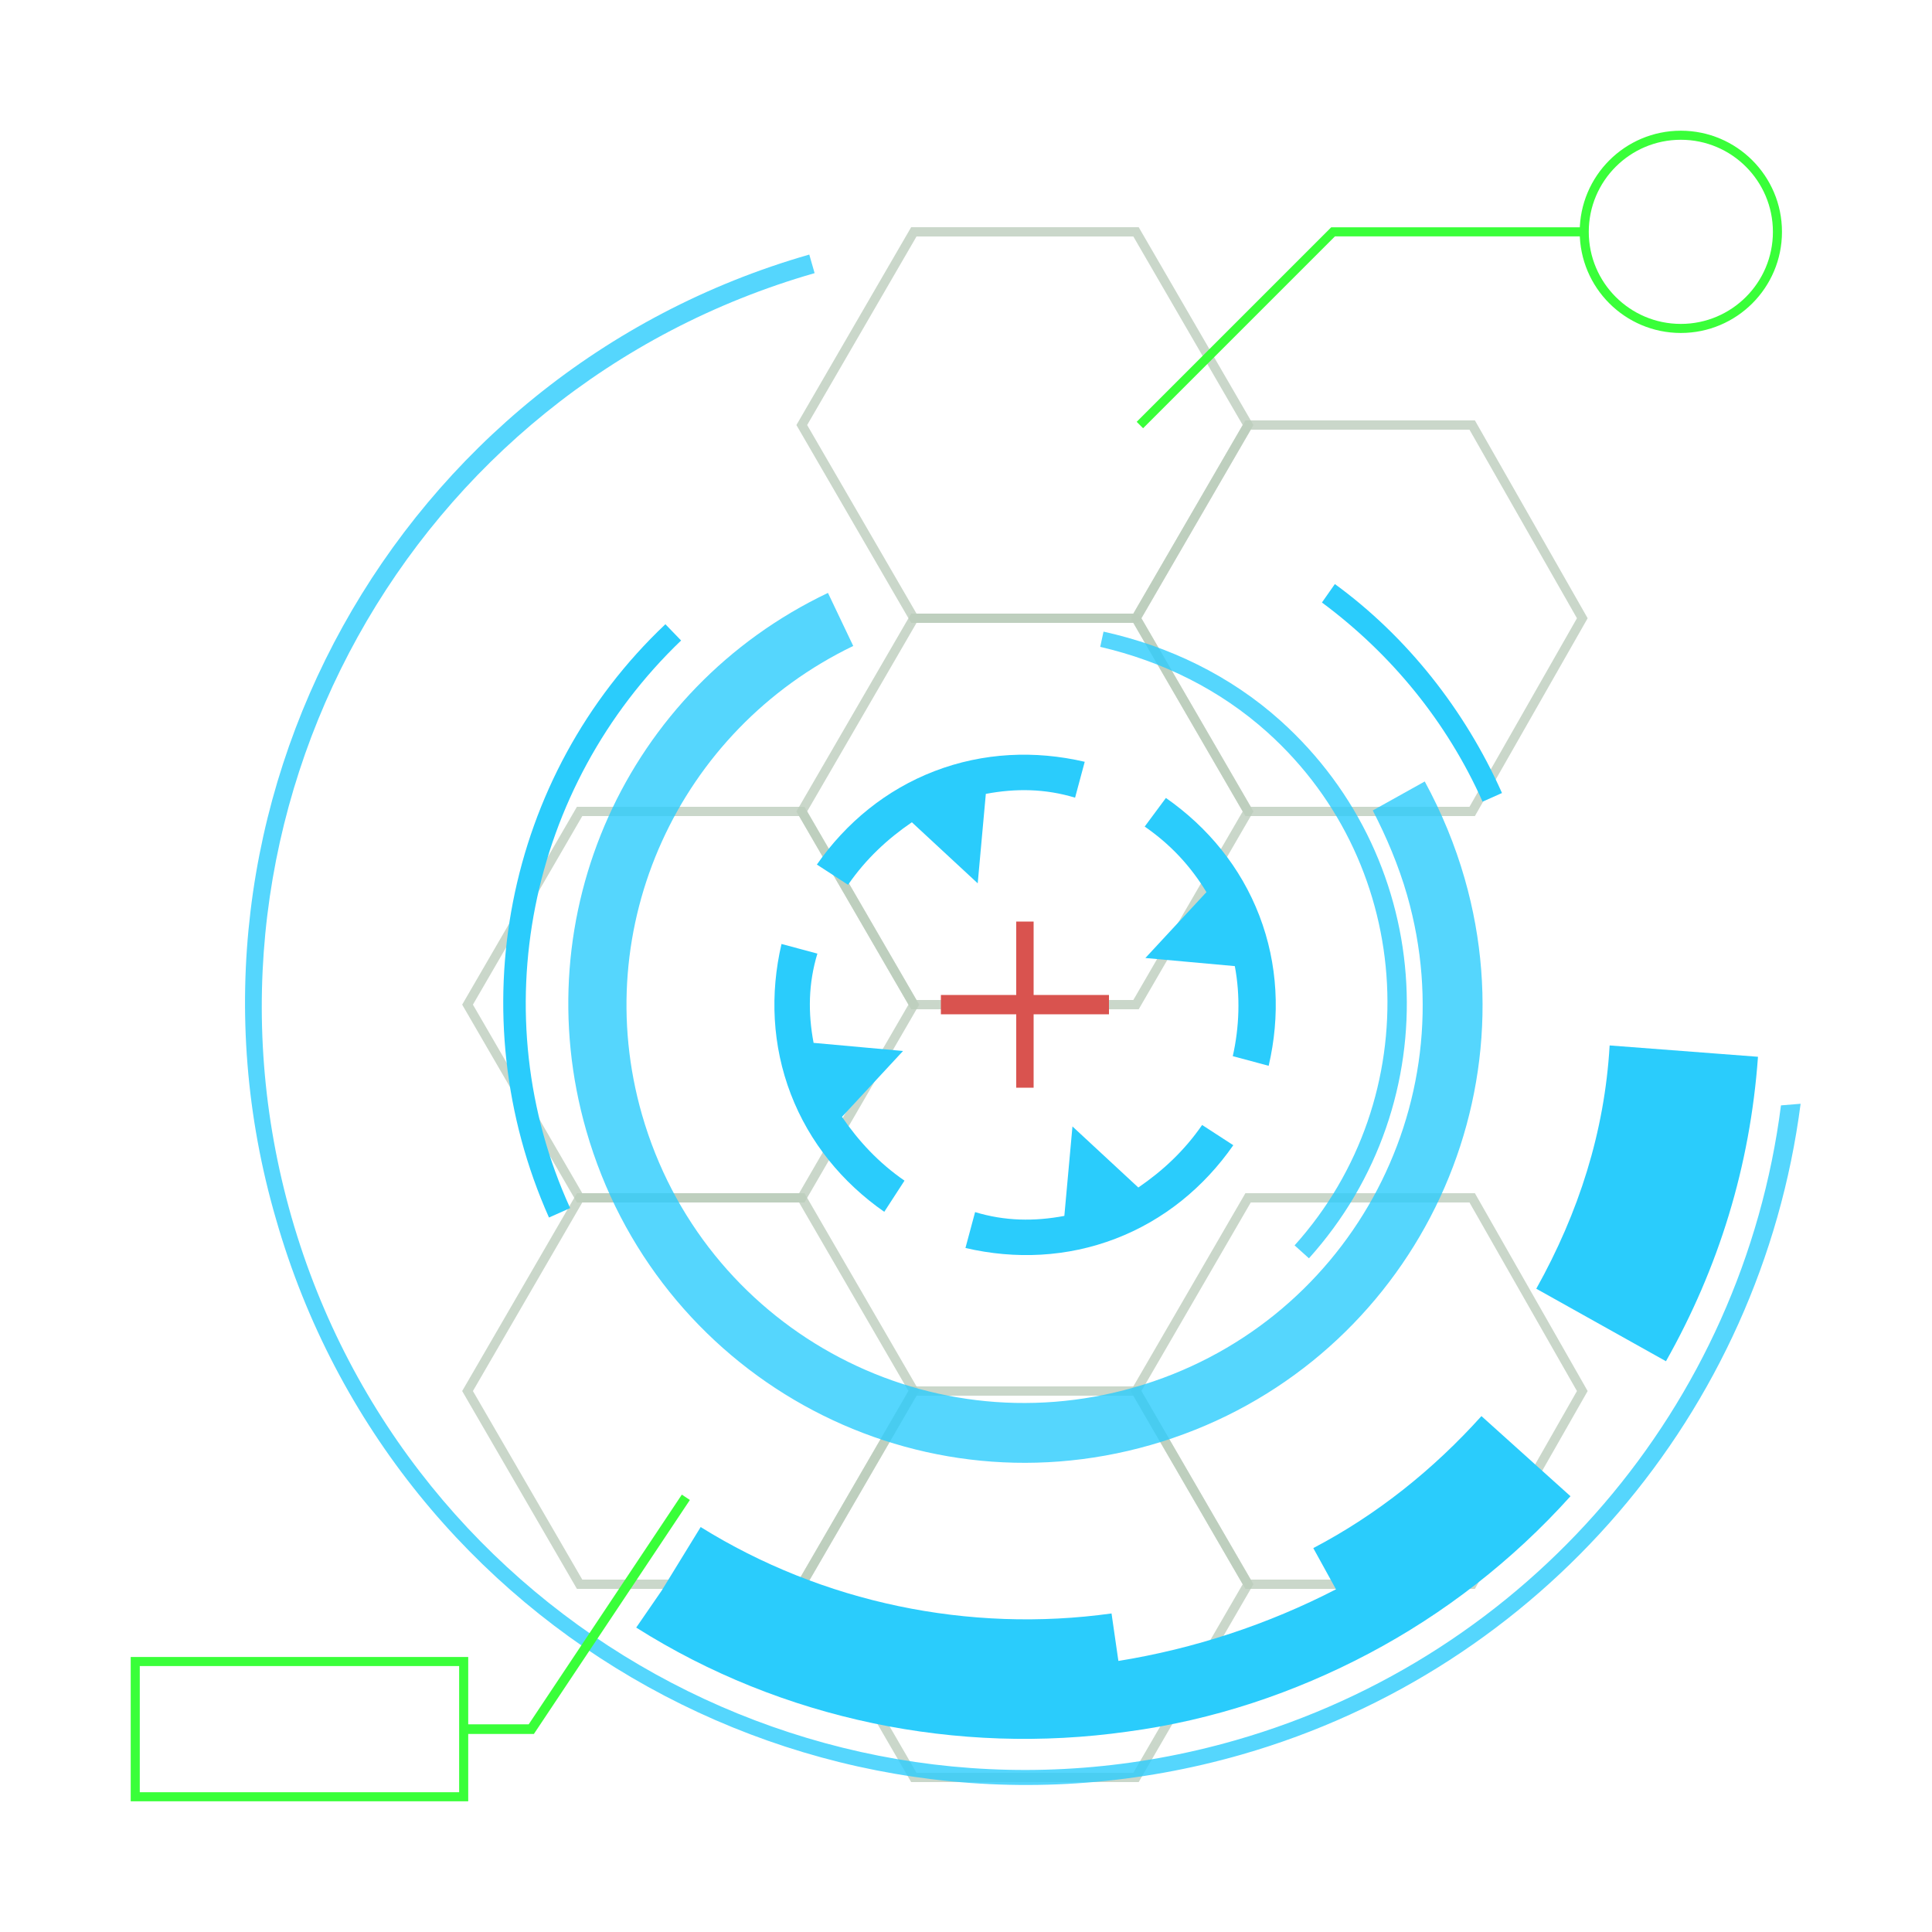 <svg width="100%" height="100%" xmlns="http://www.w3.org/2000/svg" viewBox="0 0 100 100" preserveAspectRatio="xMidYMid" class="lds-hud"><style type="text/css">.st0{opacity:0.8;fill:none;stroke-width:0.481;stroke-miterlimit:10;}
.st2{opacity:0.8;}
.st3{fill:none;stroke-width:0.5;stroke-miterlimit:10;}
.st4{fill:none;stroke-width:0.469;stroke-miterlimit:10;}</style><g style="opacity:0.5"><polygon ng-attr-stroke="{{config.c1}}" points="41.5,62 30,62 24.2,72 30,82 41.5,82 47.3,72   " class="st0" stroke="#799b79"></polygon><polygon ng-attr-stroke="{{config.c1}}" points="58.8,72 47.3,72 41.5,82 47.3,92 58.8,92 64.6,82   " class="st0" stroke="#799b79"></polygon><polygon ng-attr-stroke="{{config.c1}}" points="76.2,62 64.6,62 58.8,72 64.6,82 76.2,82 81.9,72   " class="st0" stroke="#799b79"></polygon><polygon ng-attr-stroke="{{config.c1}}" points="41.5,42 30,42 24.2,52 30,62 41.5,62 47.3,52   " class="st0" stroke="#799b79"></polygon><polygon ng-attr-stroke="{{config.c1}}" points="58.8,12 47.3,12 41.5,22 47.3,32 58.8,32 64.6,22   " class="st0" stroke="#799b79"></polygon><polygon ng-attr-stroke="{{config.c1}}" points="58.8,32 47.3,32 41.5,42 47.3,52 58.8,52 64.6,42   " class="st0" stroke="#799b79"></polygon><polygon ng-attr-stroke="{{config.c1}}" points="76.2,22 64.6,22 58.8,32 64.6,42 76.2,42 81.9,32   " class="st0" stroke="#799b79"></polygon></g><g transform="rotate(294.009 53.064 52)"><path ng-attr-fill="{{config.c2}}" d="M48.3,56.8l-4.4,1.5c-0.9-1.3-1.5-2.7-1.7-4.3l-1.9,0.3c0.5,2.6,1.7,5,3.6,6.9c1.9,1.9,4.3,3.1,6.9,3.6 l0.3-1.9c-1.6-0.3-3-0.9-4.3-1.7L48.3,56.8z" fill="#2accfc"></path><path ng-attr-fill="{{config.c2}}" d="M57.8,47.2l4.4-1.5c0.9,1.3,1.5,2.7,1.7,4.3l1.9-0.3c-0.5-2.6-1.7-5-3.6-6.9c-1.9-1.9-4.3-3.1-6.9-3.6L55,41.1 c1.6,0.3,3,0.9,4.3,1.7L57.8,47.2z" fill="#2accfc"></path><path ng-attr-fill="{{config.c2}}" d="M62.2,58.2l-4.4-1.5l1.5,4.4C58,62,56.5,62.6,55,62.9l0.3,1.9c2.6-0.5,5-1.7,6.9-3.6c1.9-1.9,3.1-4.3,3.6-6.9 L64,53.9C63.7,55.5,63.1,56.9,62.2,58.2z" fill="#2accfc"></path><path ng-attr-fill="{{config.c2}}" d="M43.9,42.8c-1.9,1.9-3.1,4.3-3.6,6.9l1.9,0.3c0.3-1.6,0.9-3,1.7-4.3l4.4,1.5l-1.5-4.4c1.3-0.9,2.7-1.5,4.3-1.7 l-0.3-1.9C48.2,39.7,45.8,40.9,43.9,42.8z" fill="#2accfc"></path><animateTransform attributeName="transform" type="rotate" calcMode="linear" values="0 53.064 52;360 53.064 52" keyTimes="0;1" dur="4s" begin="0s" repeatCount="indefinite"></animateTransform></g><g class="st2" transform="rotate(131.981 53.064 52)"><path ng-attr-fill="{{config.c2}}" d="M36,61.9c-1.7-3-2.7-6.4-2.7-9.9c0-10.9,8.8-19.7,19.7-19.7v1c-10.3,0-18.8,8.4-18.8,18.8 c0,3.3,0.9,6.5,2.5,9.4L36,61.9z" fill="#2accfc"></path><animateTransform attributeName="transform" type="rotate" calcMode="linear" values="360 53.064 52;0 53.064 52" keyTimes="0;1" dur="2s" begin="0s" repeatCount="indefinite"></animateTransform></g><g class="st2" transform="rotate(163.992 53.064 52)"><path ng-attr-fill="{{config.c2}}" d="M57,75.3l-0.5-3c9.9-1.7,17.2-10.2,17.2-20.3c0-11.4-9.2-20.6-20.6-20.6S32.5,40.6,32.5,52 c0,1.6,0.2,3.2,0.5,4.7l-3,0.7c-0.4-1.8-0.6-3.6-0.6-5.4c0-13.1,10.6-23.7,23.7-23.7S76.7,38.9,76.7,52 C76.7,63.6,68.4,73.4,57,75.3z" fill="#2accfc"></path><animateTransform attributeName="transform" type="rotate" calcMode="linear" values="0 53.064 52;360 53.064 52" keyTimes="0;1" dur="1.332s" begin="0s" repeatCount="indefinite"></animateTransform></g><g transform="rotate(131.981 53.064 52)"><path ng-attr-fill="{{config.c2}}" d="M90.5,45.4c-1.5-8.8-6.2-16.8-13-22.5l0,0c-3.4-2.9-7.3-5.1-11.4-6.6s-8.5-2.3-13-2.3v2.4v1.4v2.4 c3.7,0,7.4,0.6,10.9,1.9l0.8-2.3c0,0,0,0,0,0c3.7,1.4,7.2,3.4,10.3,5.9l1.2-1.5L75,25.8c0,0,0,0,0,0l-1.5,1.8 c5.7,4.8,9.6,11.5,10.9,18.8l3.8-0.7c0,0,0,0,0,0L90.5,45.4z" fill="#2accfc"></path><path ng-attr-fill="{{config.c2}}" d="M29.7,22l4.7,6.1c3.5-2.8,7.5-4.6,11.9-5.6l-1.7-7.5C39.2,16.2,34.2,18.5,29.7,22z" fill="#2accfc"></path><animateTransform attributeName="transform" type="rotate" calcMode="linear" values="360 53.064 52;0 53.064 52" keyTimes="0;1" dur="2s" begin="0s" repeatCount="indefinite"></animateTransform></g><g class="st2" transform="rotate(163.992 53.064 52)"><path ng-attr-fill="{{config.c2}}" d="M53.1,92.4v-1c21.8,0,39.5-17.7,39.5-39.5c0-21.8-17.7-39.5-39.5-39.5c-15.8,0-30,9.4-36.2,23.8L15.9,36 c6.4-14.8,21-24.4,37.1-24.4c22.3,0,40.4,18.1,40.4,40.4C93.5,74.3,75.3,92.4,53.1,92.4z" fill="#2accfc"></path><animateTransform attributeName="transform" type="rotate" calcMode="linear" values="0 53.064 52;360 53.064 52" keyTimes="0;1" dur="1.332s" begin="0s" repeatCount="indefinite"></animateTransform></g><polygon ng-attr-fill="{{config.c3}}" points="57.4,51.5 53.5,51.5 53.5,47.7 52.6,47.7 52.6,51.5 48.7,51.5 48.7,52.5 52.6,52.5 52.6,56.3 53.5,56.3 53.5,52.5 57.4,52.5 " fill="#d9534f"><animate attributeName="opacity" calcMode="linear" values="0;0;1;1;0" keyTimes="0;0.4;0.5;0.9;1" dur="1.332" begin="0s" repeatCount="indefinite"></animate></polygon><g transform="rotate(65.99 53.064 52)"><path ng-attr-fill="{{config.c2}}" d="M39.7,28.5l0.6,1c3.9-2.2,8.3-3.4,12.8-3.4V25C48.4,25,43.7,26.2,39.7,28.5z" fill="#2accfc"></path><path ng-attr-fill="{{config.c2}}" d="M28.6,60.6l-1.1,0.4C31.3,71.8,41.6,79,53.1,79v-1.2C42.1,77.9,32.3,70.9,28.6,60.6z" fill="#2accfc"></path><animateTransform attributeName="transform" type="rotate" calcMode="linear" values="360 53.064 52;0 53.064 52" keyTimes="0;1" dur="4s" begin="0s" repeatCount="indefinite"></animateTransform></g><g><polyline ng-attr-stroke="{{config.c4}}" points="35.5,77.5 27.5,89.5 24,89.5   " class="st3" stroke="#39ff39"></polyline><rect ng-attr-stroke="{{config.c4}}" x="7" y="86" width="17" height="7" class="st4" stroke="#39ff39"></rect></g><g><polyline ng-attr-stroke="{{config.c4}}" points="59,22 69,12 82,12   " class="st4" stroke="#39ff39"></polyline><circle ng-attr-stroke="{{config.c4}}" cx="87" cy="12" r="5" class="st4" stroke="#39ff39"></circle></g></svg>